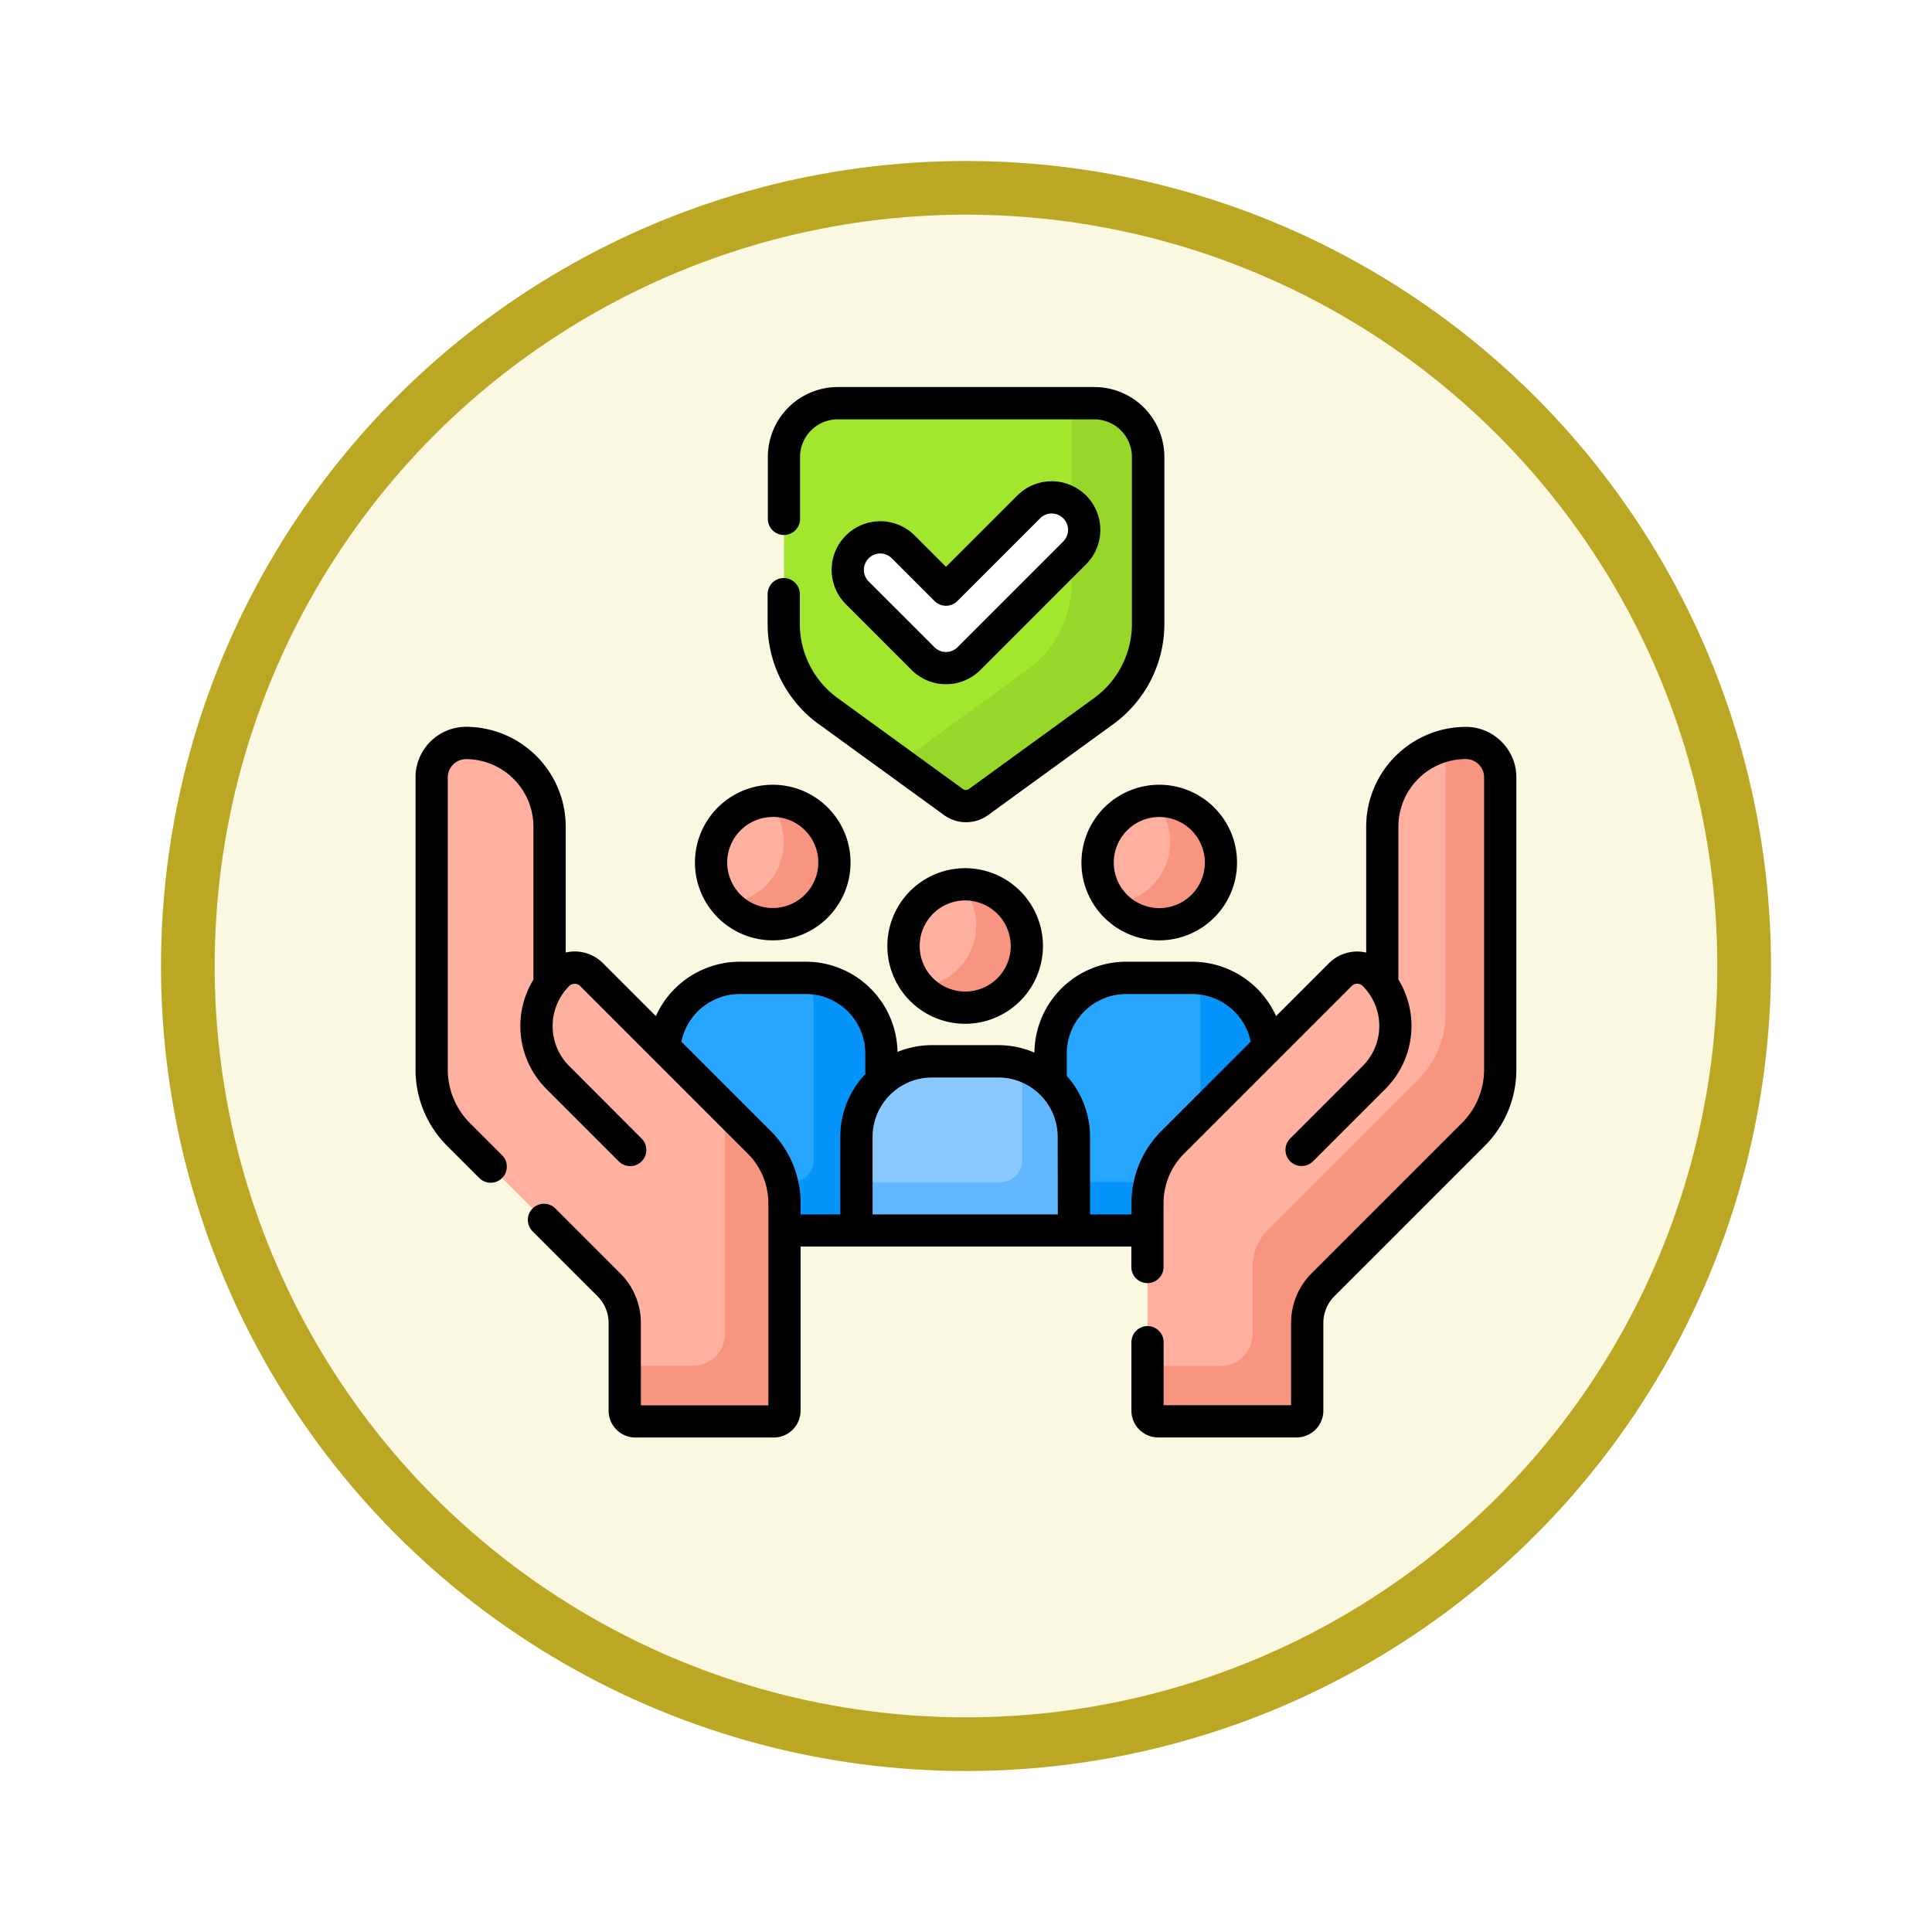 <svg xmlns="http://www.w3.org/2000/svg" xmlns:xlink="http://www.w3.org/1999/xlink" width="108" height="108" viewBox="0 0 108 108">
  <defs>
    <filter id="Fondo" x="0" y="0" width="108" height="108" filterUnits="userSpaceOnUse">
      <feOffset dy="3" input="SourceAlpha"/>
      <feGaussianBlur stdDeviation="3" result="blur"/>
      <feFlood flood-opacity="0.161"/>
      <feComposite operator="in" in2="blur"/>
      <feComposite in="SourceGraphic"/>
    </filter>
  </defs>
  <g id="Grupo_1144464" data-name="Grupo 1144464" transform="translate(-746 -1609)">
    <g transform="matrix(1, 0, 0, 1, 746, 1609)" filter="url(#Fondo)">
      <g id="Fondo-2" data-name="Fondo" transform="translate(9 6)" fill="#fbf8e2" stroke="#bca724" stroke-width="3">
        <circle cx="45" cy="45" r="45" stroke="none"/>
        <circle cx="45" cy="45" r="43.5" fill="none"/>
      </g>
    </g>
    <g id="Grupo_1144447" data-name="Grupo 1144447" transform="translate(769.233 1618.96)">
      <g id="Grupo_1144445" data-name="Grupo 1144445" transform="translate(0.901 12.577)">
        <g id="Grupo_1144428" data-name="Grupo 1144428" transform="translate(19.685 0)">
          <path id="Trazado_979171" data-name="Trazado 979171" d="M182.177,41.469l7-5.084a6.009,6.009,0,0,0,2.477-4.862V22.181a3,3,0,0,0-3-3H174.295a3,3,0,0,0-3,3v9.343a6.009,6.009,0,0,0,2.477,4.862l7,5.084A1.2,1.2,0,0,0,182.177,41.469Z" transform="translate(-171.29 -19.176)" fill="#a2e62e"/>
          <path id="Trazado_979172" data-name="Trazado 979172" d="M235.911,19.176h-1.272V29.219a6.009,6.009,0,0,1-2.477,4.862l-7.151,5.2,3.018,2.193a1.2,1.2,0,0,0,1.413,0l7-5.084a6.009,6.009,0,0,0,2.477-4.862V22.181a3,3,0,0,0-3-3Z" transform="translate(-218.554 -19.176)" fill="#97d729"/>
          <g id="Grupo_1144427" data-name="Grupo 1144427" transform="translate(3.573 5.267)">
            <path id="Trazado_979173" data-name="Trazado 979173" d="M206.507,72.543a1.816,1.816,0,0,1-1.285-.532l-3.674-3.674a1.817,1.817,0,0,1,2.569-2.569l2.389,2.39,4.624-4.624A1.817,1.817,0,1,1,213.7,66.1l-5.909,5.909A1.817,1.817,0,0,1,206.507,72.543Z" transform="translate(-201.016 -63)" fill="#fff"/>
          </g>
        </g>
        <g id="Grupo_1144433" data-name="Grupo 1144433" transform="translate(12.99 22.232)">
          <g id="Grupo_1144430" data-name="Grupo 1144430" transform="translate(21.602)">
            <path id="Trazado_979174" data-name="Trazado 979174" d="M303.259,286.5h-3.71a4.222,4.222,0,0,0-4.222,4.222v1.786a4.088,4.088,0,0,1,1.183,2.878v5.235h4.357V299.11a4.694,4.694,0,0,1,1.384-3.341l5.225-5.225A4.221,4.221,0,0,0,303.259,286.5Z" transform="translate(-295.327 -276.606)" fill="#26a6fe"/>
            <g id="Grupo_1144429" data-name="Grupo 1144429" transform="translate(1.183 9.901)">
              <path id="Trazado_979175" data-name="Trazado 979175" d="M363.072,294.337l3.76-3.76a4.221,4.221,0,0,0-4.041-4.037,4.209,4.209,0,0,1,.28,1.513Z" transform="translate(-355.866 -286.539)" fill="#0593fc"/>
              <path id="Trazado_979176" data-name="Trazado 979176" d="M305.167,381.5v2.7h4.357v-1.514a4.749,4.749,0,0,1,.151-1.191Z" transform="translate(-305.167 -370.085)" fill="#0593fc"/>
            </g>
            <circle id="Elipse_11564" data-name="Elipse 11564" cx="3.448" cy="3.448" r="3.448" transform="translate(2.629 0)" fill="#ffb09e"/>
            <path id="Trazado_979177" data-name="Trazado 979177" d="M327.035,204.158c-.087,0-.173,0-.258.011a3.446,3.446,0,0,1-2.317,5.729,3.448,3.448,0,1,0,2.575-5.739Z" transform="translate(-320.959 -204.158)" fill="#f89580"/>
          </g>
          <g id="Grupo_1144431" data-name="Grupo 1144431" transform="translate(0 0)">
            <path id="Trazado_979178" data-name="Trazado 979178" d="M126.457,300.623v-5.235a4.089,4.089,0,0,1,1.278-2.971v-1.694a4.222,4.222,0,0,0-4.222-4.222H119.8a4.221,4.221,0,0,0-4.217,4.042l5.225,5.225a4.694,4.694,0,0,1,1.384,3.341v1.514Z" transform="translate(-115.586 -276.606)" fill="#26a6fe"/>
            <path id="Trazado_979179" data-name="Trazado 979179" d="M173.733,300.652v-5.235a4.089,4.089,0,0,1,1.278-2.971v-1.694a4.221,4.221,0,0,0-4.072-4.218,4.209,4.209,0,0,1,.281,1.514v8.7a1.2,1.2,0,0,1-1.2,1.2h-.7a4.755,4.755,0,0,1,.151,1.191v1.514Z" transform="translate(-162.861 -276.634)" fill="#0593fc"/>
            <circle id="Elipse_11565" data-name="Elipse 11565" cx="3.448" cy="3.448" r="3.448" transform="translate(2.624)" fill="#ffb09e"/>
          </g>
          <g id="Grupo_1144432" data-name="Grupo 1144432" transform="translate(10.751 4.664)">
            <path id="Trazado_979180" data-name="Trazado 979180" d="M217.2,334.766v-5.236a4.222,4.222,0,0,0-4.222-4.222h-3.71a4.222,4.222,0,0,0-4.222,4.222v5.236Z" transform="translate(-205.042 -315.413)" fill="#8ac9fe"/>
            <path id="Trazado_979181" data-name="Trazado 979181" d="M214.077,326.53a4.213,4.213,0,0,1,.229,1.371v4.034a1.2,1.2,0,0,1-1.2,1.2h-8.062v2.7H217.2v-5.236A4.223,4.223,0,0,0,214.077,326.53Z" transform="translate(-205.042 -316.487)" fill="#60b7ff"/>
            <circle id="Elipse_11566" data-name="Elipse 11566" cx="3.448" cy="3.448" r="3.448" transform="translate(2.629)" fill="#ffb09e"/>
          </g>
        </g>
        <g id="Grupo_1144443" data-name="Grupo 1144443" transform="translate(0 18.996)">
          <g id="Grupo_1144438" data-name="Grupo 1144438" transform="translate(0 0)">
            <g id="Grupo_1144437" data-name="Grupo 1144437">
              <g id="Grupo_1144436" data-name="Grupo 1144436">
                <g id="Grupo_1144435" data-name="Grupo 1144435">
                  <path id="Trazado_979182" data-name="Trazado 979182" d="M27.22,214.561V202.973a4.845,4.845,0,0,0-1.419-3.426l-9.363-9.363a1.335,1.335,0,0,0-1.882-.008,4.09,4.09,0,0,0-.464.552v-8.822a4.673,4.673,0,0,0-4.651-4.673A1.929,1.929,0,0,0,7.5,179.157v16.328a5.149,5.149,0,0,0,1.508,3.641L17.4,207.52a3.028,3.028,0,0,1,.887,2.141v4.9a.6.6,0,0,0,.6.6h7.729a.6.6,0,0,0,.6-.6Z" transform="translate(-7.5 -177.233)" fill="#ffb09e"/>
                  <g id="Grupo_1144434" data-name="Grupo 1144434" transform="translate(10.789 20.419)">
                    <path id="Trazado_979183" data-name="Trazado 979183" d="M106.2,352.451a4.845,4.845,0,0,0-1.419-3.426l-1.9-1.9v12.6a1.8,1.8,0,0,1-1.8,1.8H97.271v2.5a.6.6,0,0,0,.6.6H105.6a.6.6,0,0,0,.6-.6Z" transform="translate(-97.271 -347.13)" fill="#f89580"/>
                  </g>
                </g>
              </g>
            </g>
          </g>
          <g id="Grupo_1144442" data-name="Grupo 1144442" transform="translate(40.012)">
            <g id="Grupo_1144441" data-name="Grupo 1144441">
              <g id="Grupo_1144440" data-name="Grupo 1144440">
                <g id="Grupo_1144439" data-name="Grupo 1144439">
                  <path id="Trazado_979184" data-name="Trazado 979184" d="M340.422,214.561V202.973a4.845,4.845,0,0,1,1.419-3.426l9.363-9.363a1.335,1.335,0,0,1,1.882-.008,4.09,4.09,0,0,1,.464.552v-8.822a4.673,4.673,0,0,1,4.651-4.673,1.929,1.929,0,0,1,1.941,1.924v16.328a5.149,5.149,0,0,1-1.508,3.641l-8.394,8.394a3.028,3.028,0,0,0-.887,2.141v4.9a.6.6,0,0,1-.6.6h-7.729A.6.6,0,0,1,340.422,214.561Z" transform="translate(-340.422 -177.233)" fill="#ffb09e"/>
                  <path id="Trazado_979185" data-name="Trazado 979185" d="M360.142,179.156a1.92,1.92,0,0,0-1.9-1.924,4.678,4.678,0,0,0-1.161.142v15.006a5.149,5.149,0,0,1-1.508,3.641l-8.394,8.394a3.028,3.028,0,0,0-.887,2.141v3.7a1.8,1.8,0,0,1-1.8,1.8h-4.063v2.5a.6.6,0,0,0,.6.6h7.729a.6.6,0,0,0,.6-.6v-4.9a3.028,3.028,0,0,1,.887-2.141l8.394-8.394a5.149,5.149,0,0,0,1.508-3.641Z" transform="translate(-340.422 -177.232)" fill="#f89580"/>
                </g>
              </g>
            </g>
          </g>
        </g>
        <g id="Grupo_1144444" data-name="Grupo 1144444" transform="translate(16.487 22.232)">
          <path id="Trazado_979186" data-name="Trazado 979186" d="M236.75,242.966c-.087,0-.173,0-.258.011a3.446,3.446,0,0,1-2.317,5.729,3.448,3.448,0,1,0,2.575-5.739Z" transform="translate(-223.419 -238.302)" fill="#f89580"/>
          <path id="Trazado_979187" data-name="Trazado 979187" d="M147.257,204.158c-.087,0-.173,0-.258.011a3.446,3.446,0,0,1-2.317,5.729,3.448,3.448,0,1,0,2.575-5.739Z" transform="translate(-144.682 -204.158)" fill="#f89580"/>
        </g>
      </g>
      <g id="Grupo_1144446" data-name="Grupo 1144446" transform="translate(0 11.676)">
        <path id="Trazado_979188" data-name="Trazado 979188" d="M166.638,30.516l7,5.084a2.1,2.1,0,0,0,2.473,0l7-5.084a6.931,6.931,0,0,0,2.849-5.591V15.582a3.91,3.91,0,0,0-3.906-3.906H167.7a3.91,3.91,0,0,0-3.906,3.906v3.464a.9.9,0,1,0,1.8,0V15.582a2.106,2.106,0,0,1,2.1-2.1h14.352a2.106,2.106,0,0,1,2.1,2.1v9.343a5.123,5.123,0,0,1-2.105,4.132l-7,5.084a.3.3,0,0,1-.353,0l-7-5.084a5.123,5.123,0,0,1-2.106-4.132V23.253a.9.9,0,1,0-1.8,0v1.673a6.932,6.932,0,0,0,2.849,5.591Z" transform="translate(-144.104 -11.676)"/>
        <path id="Trazado_979189" data-name="Trazado 979189" d="M197.985,66.059a2.718,2.718,0,0,0,3.844,0l5.909-5.909a2.718,2.718,0,0,0-3.844-3.844l-3.987,3.987-1.752-1.752a2.718,2.718,0,1,0-3.844,3.844Zm-2.4-6.243a.915.915,0,0,1,1.294,0l2.389,2.389a.9.9,0,0,0,1.275,0l4.624-4.624a.915.915,0,1,1,1.295,1.295l-5.909,5.909a.915.915,0,0,1-1.294,0l-3.674-3.674a.915.915,0,0,1,0-1.294Z" transform="translate(-170.258 -50.243)"/>
        <path id="Trazado_979190" data-name="Trazado 979190" d="M60.7,170.557a2.817,2.817,0,0,0-2-.826h-.014a5.586,5.586,0,0,0-5.548,5.574v7.043a2.254,2.254,0,0,0-.5-.058,2.224,2.224,0,0,0-1.583.656L48.1,185.9a5.153,5.153,0,0,0-4.676-3.04h-3.71a5.128,5.128,0,0,0-5.122,5.079,5.093,5.093,0,0,0-2.019-.415h-3.71a5.093,5.093,0,0,0-1.925.377,5.128,5.128,0,0,0-5.121-5.041h-3.71a5.153,5.153,0,0,0-4.676,3.04l-2.957-2.957a2.223,2.223,0,0,0-1.583-.656,2.246,2.246,0,0,0-.5.058v-7.043a5.586,5.586,0,0,0-5.548-5.574,2.833,2.833,0,0,0-2.015.826,2.8,2.8,0,0,0-.832,2v16.328a6.011,6.011,0,0,0,1.772,4.278l1.791,1.791a.9.9,0,1,0,1.275-1.275l-1.791-1.791a4.22,4.22,0,0,1-1.244-3V172.557a1.012,1.012,0,0,1,.3-.722,1.027,1.027,0,0,1,.729-.3h.005a3.78,3.78,0,0,1,3.753,3.772v8.554a4.971,4.971,0,0,0,.719,6.106l4.054,4.054a.9.9,0,0,0,1.275-1.275L8.585,188.69a3.16,3.16,0,0,1,0-4.469.435.435,0,0,1,.616,0l9.363,9.363a3.917,3.917,0,0,1,1.155,2.788V207.66H12.592v-4.6a3.9,3.9,0,0,0-1.151-2.778l-3.628-3.628a.9.9,0,1,0-1.275,1.275l3.628,3.628a2.112,2.112,0,0,1,.623,1.5v4.9a1.5,1.5,0,0,0,1.5,1.5H20.02a1.5,1.5,0,0,0,1.5-1.5v-9.173h18.49v1.142a.9.9,0,1,0,1.8,0v-3.557a3.917,3.917,0,0,1,1.155-2.788l9.363-9.363a.435.435,0,0,1,.616,0,3.16,3.16,0,0,1,0,4.469l-4.054,4.054a.9.9,0,0,0,1.275,1.275l4.054-4.054a4.971,4.971,0,0,0,.719-6.106v-8.554a3.78,3.78,0,0,1,3.753-3.772H58.7a1.027,1.027,0,0,1,.729.3,1.012,1.012,0,0,1,.3.722v16.328a4.22,4.22,0,0,1-1.244,3l-8.394,8.394a3.9,3.9,0,0,0-1.151,2.778v4.6H41.814v-3.524a.9.9,0,1,0-1.8,0v3.825a1.5,1.5,0,0,0,1.5,1.5h7.729a1.5,1.5,0,0,0,1.5-1.5v-4.9a2.112,2.112,0,0,1,.623-1.5l8.394-8.394a6.011,6.011,0,0,0,1.772-4.278V172.557a2.8,2.8,0,0,0-.832-2ZM25.139,189.139a5.1,5.1,0,0,0-1.4,3.512v4.334H21.522v-.612a5.709,5.709,0,0,0-1.683-4.063l-4.983-4.983a3.338,3.338,0,0,1,3.252-2.661h3.71a3.324,3.324,0,0,1,3.32,3.32ZM35.9,196.985H25.544v-4.334a3.324,3.324,0,0,1,3.32-3.32h3.71a3.324,3.324,0,0,1,3.32,3.32Zm5.8-4.675a5.708,5.708,0,0,0-1.683,4.063v.612H37.7v-4.334a5.1,5.1,0,0,0-1.3-3.409v-1.255a3.324,3.324,0,0,1,3.32-3.32h3.71a3.338,3.338,0,0,1,3.252,2.661Z" transform="translate(0 -150.735)"/>
        <path id="Trazado_979191" data-name="Trazado 979191" d="M309.7,201.007a4.349,4.349,0,1,0,4.349-4.349A4.354,4.354,0,0,0,309.7,201.007Zm6.9,0a2.546,2.546,0,1,1-2.546-2.546A2.549,2.549,0,0,1,316.6,201.007Z" transform="translate(-272.48 -174.426)"/>
        <path id="Trazado_979192" data-name="Trazado 979192" d="M134.272,205.356a4.349,4.349,0,1,0-4.349-4.349A4.354,4.354,0,0,0,134.272,205.356Zm0-6.9a2.546,2.546,0,1,1-2.546,2.546A2.549,2.549,0,0,1,134.272,198.461Z" transform="translate(-114.308 -174.426)"/>
        <path id="Trazado_979193" data-name="Trazado 979193" d="M219.417,239.815a4.349,4.349,0,1,0,4.349-4.349,4.354,4.354,0,0,0-4.349,4.349Zm6.9,0a2.546,2.546,0,1,1-2.546-2.546A2.549,2.549,0,0,1,226.313,239.815Z" transform="translate(-193.047 -208.57)"/>
      </g>
    </g>
  </g>
</svg>
